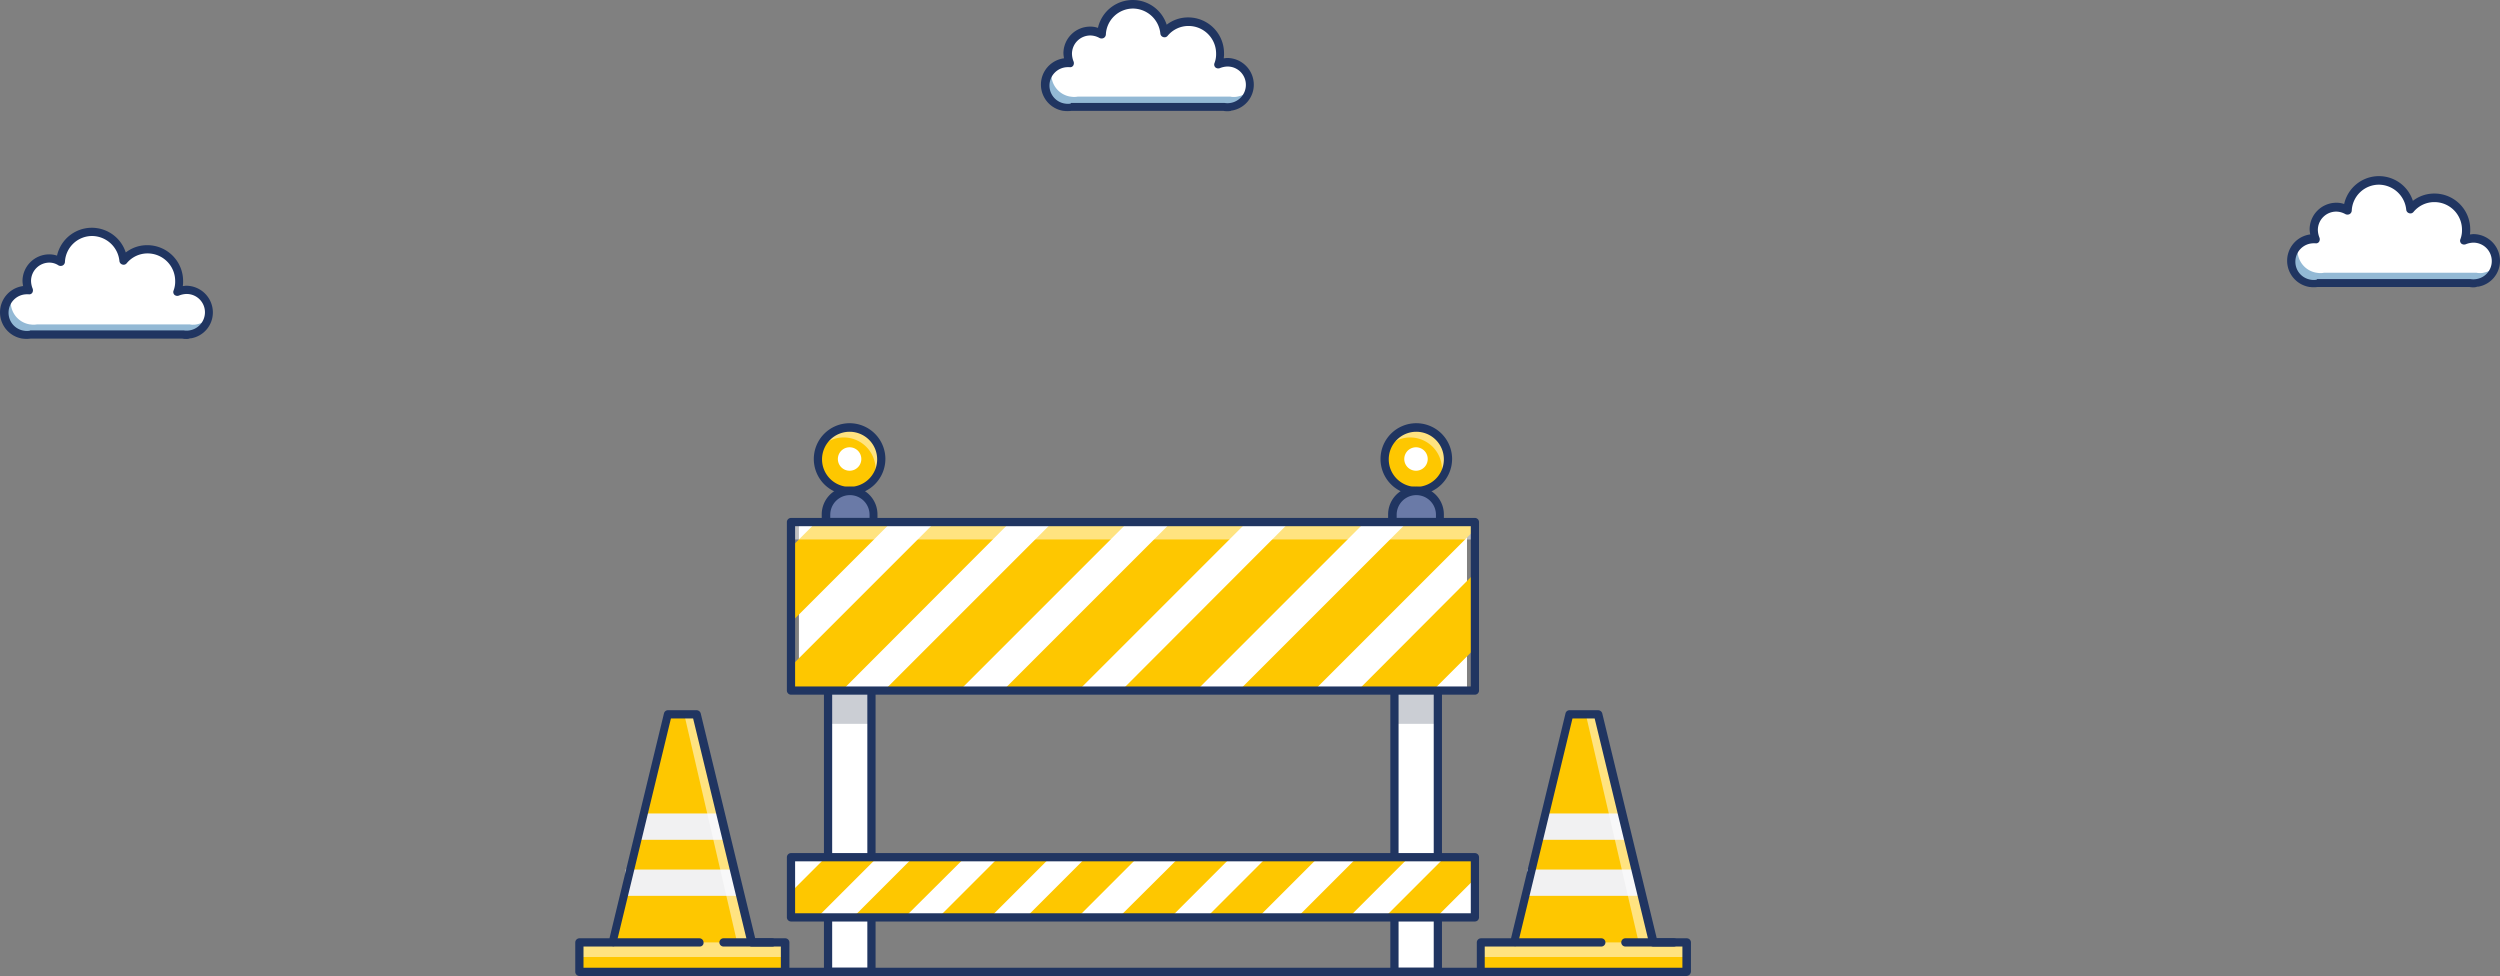 <svg xmlns="http://www.w3.org/2000/svg" viewBox="0 0 789.199 308.1"><rect x="0" y="0" width="789.199" height="308.1" fill="#808080" stroke="none"/><defs><style>.cls-1,.cls-6{fill:#fff}.cls-2{fill:#93b9d5}.cls-3{fill:#203561}.cls-4{fill:#6a7aa7}.cls-5{fill:#fec700}.cls-6{opacity:.5}.cls-7{fill:#cbced4}.cls-8{fill:#f1f1f2}</style></defs><g id="Group_618" data-name="Group 618" transform="translate(181.6)"><g id="Group_607" data-name="Group 607"><path id="Path_569" data-name="Path 569" class="cls-1" d="M212.9 26.8a7.136 7.136 0 0 0-10-6.5 10.3 10.3 0 0 0 .6-3.5 10.029 10.029 0 0 0-10-10 10.134 10.134 0 0 0-7.6 3.5 9.924 9.924 0 0 0-19.8.3 7.082 7.082 0 0 0-10 9h-.6a7.092 7.092 0 0 0-1.1 14.1h.1a6.1 6.1 0 0 0 2.2 0h48.2a3.75 3.75 0 0 0 1.1.1 4.1 4.1 0 0 0 1.1-.1h.1a7.011 7.011 0 0 0 5.7-6.9z"/><path id="Path_570" data-name="Path 570" class="cls-2" d="M209 30.5a4.484 4.484 0 0 1-1.1.1 4.1 4.1 0 0 1-1.1-.1h-48.2a6.1 6.1 0 0 1-2.2 0h-.1a7.1 7.1 0 0 1-6-7 6.279 6.279 0 0 1 .3-1.9 6.934 6.934 0 0 0-2.2 5.2 7.1 7.1 0 0 0 6 7h.1a6.1 6.1 0 0 0 2.2 0h48.2a3.75 3.75 0 0 0 1.1.1 4.1 4.1 0 0 0 1.1-.1h.1a6.984 6.984 0 0 0 5.7-5.1 8.763 8.763 0 0 1-3.9 1.8z"/><path id="Path_571" data-name="Path 571" class="cls-3" d="M205.8 35.1a5.284 5.284 0 0 1-1.2-.1h-48a9.638 9.638 0 0 1-2.4 0h-.1a8.385 8.385 0 0 1 .2-16.6 8.752 8.752 0 0 1-.2-1.6 8.451 8.451 0 0 1 8.4-8.4 7.267 7.267 0 0 1 2.5.4 11.258 11.258 0 0 1 21.7-1 10.949 10.949 0 0 1 6.8-2.3 11.288 11.288 0 0 1 11.3 11.3 8.082 8.082 0 0 1-.1 1.6c.4 0 .7-.1 1.1-.1a8.451 8.451 0 0 1 8.4 8.4 8.277 8.277 0 0 1-6.9 8.2.367.367 0 0 0-.3.1 4.869 4.869 0 0 1-1.2.1zm-49.2-2.6H205a5.438 5.438 0 0 0 1.8 0 5.784 5.784 0 0 0-.9-11.5 6.874 6.874 0 0 0-2.4.5 1.4 1.4 0 0 1-1.4-.2 1.238 1.238 0 0 1-.3-1.4 7.887 7.887 0 0 0 .5-3 8.706 8.706 0 0 0-8.7-8.7 8.493 8.493 0 0 0-6.6 3.1 1.237 1.237 0 0 1-1.4.4 1.273 1.273 0 0 1-.9-1.1 8.759 8.759 0 0 0-8.6-7.9 8.588 8.588 0 0 0-8.6 8.2 1.357 1.357 0 0 1-.7 1.1 1.483 1.483 0 0 1-1.3 0 6.026 6.026 0 0 0-2.9-.8 5.8 5.8 0 0 0-5.8 5.8 6.874 6.874 0 0 0 .5 2.4 1.5 1.5 0 0 1-.1 1.3 1.147 1.147 0 0 1-1.2.5h-.5a5.8 5.8 0 0 0-5.8 5.8 5.722 5.722 0 0 0 4.9 5.7 5.438 5.438 0 0 0 1.8 0c0-.2.1-.2.2-.2z"/></g><g id="Group_608" data-name="Group 608" transform="translate(-216)"><path id="Path_572" data-name="Path 572" class="cls-1" d="M100.3 98.6a7.136 7.136 0 0 0-10-6.5 10.3 10.3 0 0 0 .6-3.5 10.029 10.029 0 0 0-10-10 10.134 10.134 0 0 0-7.6 3.5 9.924 9.924 0 0 0-19.8.3 7.082 7.082 0 0 0-10 9h-.6a7.092 7.092 0 0 0-1.1 14.1h.1a6.1 6.1 0 0 0 2.2 0h48.2a6.1 6.1 0 0 0 2.2 0h.1a6.766 6.766 0 0 0 5.7-6.9z"/><path id="Path_573" data-name="Path 573" class="cls-2" d="M96.5 102.4a4.485 4.485 0 0 1-1.1.1 4.1 4.1 0 0 1-1.1-.1H46.1a6.1 6.1 0 0 1-2.2 0h-.1a7.1 7.1 0 0 1-6-7 6.279 6.279 0 0 1 .3-1.9 6.872 6.872 0 0 0-2.2 5.1 7.1 7.1 0 0 0 6 7h.1a6.1 6.1 0 0 0 2.2 0h48.2a6.1 6.1 0 0 0 2.2 0h.1a6.984 6.984 0 0 0 5.7-5.1 8.881 8.881 0 0 1-3.9 1.9z"/><path id="Path_574" data-name="Path 574" class="cls-3" d="M93.2 107a5.284 5.284 0 0 1-1.2-.1H44a9.638 9.638 0 0 1-2.4 0h-.1a8.385 8.385 0 0 1 .2-16.6 8.753 8.753 0 0 1-.2-1.6 8.451 8.451 0 0 1 8.4-8.4 7.267 7.267 0 0 1 2.5.4 11.258 11.258 0 0 1 21.7-1 10.949 10.949 0 0 1 6.8-2.3 11.288 11.288 0 0 1 11.3 11.3 8.083 8.083 0 0 1-.1 1.6c.4 0 .7-.1 1.1-.1a8.451 8.451 0 0 1 8.4 8.4 8.277 8.277 0 0 1-6.9 8.2h-.3a2.537 2.537 0 0 1-1.2.2zM44 104.3h48.4a5.438 5.438 0 0 0 1.8 0 5.784 5.784 0 0 0-.9-11.5 6.874 6.874 0 0 0-2.4.5 1.4 1.4 0 0 1-1.4-.2 1.238 1.238 0 0 1-.3-1.4 7.887 7.887 0 0 0 .5-3A8.706 8.706 0 0 0 81 80a8.493 8.493 0 0 0-6.6 3.1 1.237 1.237 0 0 1-1.4.4 1.273 1.273 0 0 1-.9-1.1 8.759 8.759 0 0 0-8.6-7.9 8.588 8.588 0 0 0-8.6 8.2 1.356 1.356 0 0 1-.7 1.1 1.483 1.483 0 0 1-1.3 0 5.21 5.21 0 0 0-2.9-.9 5.8 5.8 0 0 0-5.8 5.8 6.874 6.874 0 0 0 .5 2.4 1.5 1.5 0 0 1-.1 1.3 1.147 1.147 0 0 1-1.2.5h-.5a5.8 5.8 0 0 0-5.8 5.8 5.722 5.722 0 0 0 4.9 5.7 5.438 5.438 0 0 0 1.8 0 .31.31 0 0 1 .2-.1z"/></g><g id="Group_609" data-name="Group 609" transform="translate(293)"><path id="Path_575" data-name="Path 575" class="cls-1" d="M313.3 82.4a7.136 7.136 0 0 0-10-6.5 10.3 10.3 0 0 0 .6-3.5 10.029 10.029 0 0 0-10-10 10.134 10.134 0 0 0-7.6 3.5 9.924 9.924 0 0 0-19.8.3 7.082 7.082 0 0 0-10 9h-.6a7.092 7.092 0 0 0-1.1 14.1h.1a6.1 6.1 0 0 0 2.2 0h48.2a6.1 6.1 0 0 0 2.2 0h.1a7.011 7.011 0 0 0 5.7-6.9z"/><path id="Path_576" data-name="Path 576" class="cls-2" d="M309.4 86.1a4.485 4.485 0 0 1-1.1.1 4.1 4.1 0 0 1-1.1-.1H259a3.75 3.75 0 0 1-1.1.1 4.1 4.1 0 0 1-1.1-.1h-.1a7.1 7.1 0 0 1-6-7 6.279 6.279 0 0 1 .3-1.9 6.934 6.934 0 0 0-2.2 5.2 7.1 7.1 0 0 0 6 7h.1a3.75 3.75 0 0 0 1.1.1 4.1 4.1 0 0 0 1.1-.1h48.2a3.75 3.75 0 0 0 1.1.1 4.1 4.1 0 0 0 1.1-.1h.1a6.984 6.984 0 0 0 5.7-5.1 9.9 9.9 0 0 1-3.9 1.8z"/><path id="Path_577" data-name="Path 577" class="cls-3" d="M306.2 90.7a5.285 5.285 0 0 1-1.2-.1h-48a9.638 9.638 0 0 1-2.4 0h-.1a8.385 8.385 0 0 1 .2-16.6 8.752 8.752 0 0 1-.2-1.6 8.451 8.451 0 0 1 8.4-8.4 7.267 7.267 0 0 1 2.5.4 11.258 11.258 0 0 1 21.7-1 10.949 10.949 0 0 1 6.8-2.3 11.288 11.288 0 0 1 11.3 11.3 8.082 8.082 0 0 1-.1 1.6c.4 0 .7-.1 1.1-.1a8.451 8.451 0 0 1 8.4 8.4 8.277 8.277 0 0 1-6.9 8.2h-.3a2.972 2.972 0 0 1-1.2.2zm-49.3-2.6h48.4a5.438 5.438 0 0 0 1.8 0 5.722 5.722 0 0 0 4.9-5.7 5.8 5.8 0 0 0-5.8-5.8 6.874 6.874 0 0 0-2.4.5 1.4 1.4 0 0 1-1.4-.2 1.238 1.238 0 0 1-.3-1.4 7.887 7.887 0 0 0 .5-3 8.706 8.706 0 0 0-8.7-8.7 8.493 8.493 0 0 0-6.6 3.1 1.237 1.237 0 0 1-1.4.4 1.273 1.273 0 0 1-.9-1.1 8.759 8.759 0 0 0-8.6-7.9 8.588 8.588 0 0 0-8.6 8.2 1.356 1.356 0 0 1-.7 1.1 1.483 1.483 0 0 1-1.3 0 6.026 6.026 0 0 0-2.9-.8 5.8 5.8 0 0 0-5.8 5.8 6.874 6.874 0 0 0 .5 2.4 1.5 1.5 0 0 1-.1 1.3 1.147 1.147 0 0 1-1.2.5h-.5a5.8 5.8 0 0 0-5.8 5.8 5.722 5.722 0 0 0 4.9 5.7 5.438 5.438 0 0 0 1.8 0c.1-.2.2-.2.2-.2z"/></g><g id="Group_615" data-name="Group 615"><g id="Group_612" data-name="Group 612"><g id="Group_610" data-name="Group 610"><path id="Rectangle_1626" data-name="Rectangle 1626" class="cls-1" transform="translate(79.8 172.4)" d="M0 0h13.7v133.9H0z"/><path id="Path_578" data-name="Path 578" class="cls-4" d="M86.6 154.9a7.49 7.49 0 0 0-7.5 7.5v9.9h15.1v-9.9a7.576 7.576 0 0 0-7.6-7.5z"/><path id="Path_579" data-name="Path 579" class="cls-5" d="M96.6 144.9a10 10 0 1 1-10-10 10.029 10.029 0 0 1 10 10z"/><path id="Path_580" data-name="Path 580" class="cls-6" d="M84.8 138.1a10.061 10.061 0 0 1 9.7 12.5 9.633 9.633 0 0 0 2-6 9.968 9.968 0 0 0-19.6-2.6 9.711 9.711 0 0 1 7.9-3.9z"/><path id="Path_581" data-name="Path 581" class="cls-1" d="M90.3 144.9a3.7 3.7 0 1 1-3.7-3.7 3.691 3.691 0 0 1 3.7 3.7z"/><path id="Path_582" data-name="Path 582" class="cls-3" d="M94.2 173.6H79.1a1.324 1.324 0 0 1-1.3-1.3v-9.9a8.8 8.8 0 0 1 17.6 0v9.9a1.135 1.135 0 0 1-1.2 1.3zm-13.8-2.5h12.5v-8.6a6.2 6.2 0 0 0-12.4 0v8.6z"/><path id="Path_583" data-name="Path 583" class="cls-3" d="M86.6 156.2a11.3 11.3 0 1 1 11.3-11.3 11.353 11.353 0 0 1-11.3 11.3zm0-19.9a8.7 8.7 0 1 0 8.7 8.7 8.706 8.706 0 0 0-8.7-8.7z"/><path id="Rectangle_1627" data-name="Rectangle 1627" class="cls-7" transform="translate(79.8 219)" d="M0 0h13.7v9.5H0z"/><path id="Path_584" data-name="Path 584" class="cls-3" d="M93.5 308.1H79.8a1.324 1.324 0 0 1-1.3-1.3v-142a1.324 1.324 0 0 1 1.3-1.3h13.7a1.324 1.324 0 0 1 1.3 1.3v142a1.324 1.324 0 0 1-1.3 1.3zm-12.4-2.6h11.1V166.1H81.1z"/></g><g id="Group_611" data-name="Group 611"><path id="Rectangle_1628" data-name="Rectangle 1628" class="cls-1" transform="translate(258.6 172.4)" d="M0 0h13.7v133.9H0z"/><path id="Path_585" data-name="Path 585" class="cls-4" d="M265.5 154.9a7.49 7.49 0 0 0-7.5 7.5v9.9h15v-9.9a7.555 7.555 0 0 0-7.5-7.5z"/><path id="Path_586" data-name="Path 586" class="cls-5" d="M275.4 144.9a10 10 0 1 1-10-10 10.029 10.029 0 0 1 10 10z"/><path id="Path_587" data-name="Path 587" class="cls-6" d="M263.6 138.1a10.061 10.061 0 0 1 9.7 12.5 9.633 9.633 0 0 0 2-6 9.968 9.968 0 0 0-19.6-2.6 9.852 9.852 0 0 1 7.9-3.9z"/><path id="Path_588" data-name="Path 588" class="cls-1" d="M269.1 144.9a3.7 3.7 0 1 1-3.7-3.7 3.691 3.691 0 0 1 3.7 3.7z"/><path id="Path_589" data-name="Path 589" class="cls-3" d="M273 173.6h-15.1a1.324 1.324 0 0 1-1.3-1.3v-9.9a8.8 8.8 0 1 1 17.6 0v9.9a1.135 1.135 0 0 1-1.2 1.3zm-13.8-2.5h12.5v-8.6a6.2 6.2 0 0 0-12.4 0v8.6z"/><path id="Path_590" data-name="Path 590" class="cls-3" d="M265.5 156.2a11.3 11.3 0 1 1 11.3-11.3 11.353 11.353 0 0 1-11.3 11.3zm0-19.9a8.7 8.7 0 1 0 8.7 8.7 8.706 8.706 0 0 0-8.7-8.7z"/><path id="Rectangle_1629" data-name="Rectangle 1629" class="cls-7" transform="translate(258.6 219)" d="M0 0h13.7v9.5H0z"/><path id="Path_591" data-name="Path 591" class="cls-3" d="M272.3 308.1h-13.7a1.324 1.324 0 0 1-1.3-1.3v-142a1.324 1.324 0 0 1 1.3-1.3h13.7a1.324 1.324 0 0 1 1.3 1.3v142a1.324 1.324 0 0 1-1.3 1.3zm-12.4-2.6H271V166.1h-11.1z"/></g></g><path id="Rectangle_1630" data-name="Rectangle 1630" class="cls-1" transform="translate(68.1 270.6)" d="M0 0h215.9v19H0z"/><path id="Rectangle_1631" data-name="Rectangle 1631" class="cls-1" transform="translate(70.6 164.8)" d="M0 0h210.9v53.2H0z"/><g id="Group_613" data-name="Group 613"><path id="Path_592" data-name="Path 592" class="cls-5" d="M113.6 164.8l-45.5 45.5v7.7h16.1l53.1-53.2z"/><path id="Path_593" data-name="Path 593" class="cls-5" d="M68.1 172.8v23.7l31.7-31.7H76.1z"/><path id="Path_594" data-name="Path 594" class="cls-5" d="M212 164.8h-23.8L135 218h23.8z"/><path id="Path_595" data-name="Path 595" class="cls-5" d="M174.5 164.8h-23.8L97.5 218h23.8z"/><path id="Path_596" data-name="Path 596" class="cls-5" d="M249.3 164.8h-23.8L172.4 218h23.7z"/><path id="Path_597" data-name="Path 597" class="cls-5" d="M284 204.7v-23.8L247 218h23.7z"/><path id="Path_598" data-name="Path 598" class="cls-5" d="M284 167.2v-2.4h-21.3L209.5 218h23.7z"/></g><path id="Rectangle_1632" data-name="Rectangle 1632" class="cls-6" transform="translate(68.1 164.8)" d="M0 0h215.9v5.5H0z"/><path id="Path_599" data-name="Path 599" class="cls-3" d="M284 219.3H68.1a1.324 1.324 0 0 1-1.3-1.3v-53.2a1.324 1.324 0 0 1 1.3-1.3H284a1.324 1.324 0 0 1 1.3 1.3V218a1.324 1.324 0 0 1-1.3 1.3zm-214.6-2.6h213.3v-50.6H69.4z"/><g id="Group_614" data-name="Group 614"><path id="Path_600" data-name="Path 600" class="cls-5" d="M79.1 270.6l-11 11v8h8.3l19-19z"/><path id="Path_601" data-name="Path 601" class="cls-5" d="M123.1 270.6h-16.4l-19 19H104z"/><path id="Path_602" data-name="Path 602" class="cls-5" d="M150 270.6h-16.3l-19 19H131z"/><path id="Path_603" data-name="Path 603" class="cls-5" d="M177.6 270.6h-16.3l-19 19h16.3z"/><path id="Path_604" data-name="Path 604" class="cls-5" d="M207 270.6h-16.3l-19.1 19H188z"/><path id="Path_605" data-name="Path 605" class="cls-5" d="M234.6 270.6h-16.3l-19 19h16.3z"/><path id="Path_606" data-name="Path 606" class="cls-5" d="M263.2 270.6h-16.3l-19 19h16.3z"/><path id="Path_607" data-name="Path 607" class="cls-5" d="M284 277.4v-6.8h-9.5l-19 19h16.3z"/></g><path id="Path_608" data-name="Path 608" class="cls-3" d="M284 290.9H68.1a1.324 1.324 0 0 1-1.3-1.3v-19a1.324 1.324 0 0 1 1.3-1.3H284a1.324 1.324 0 0 1 1.3 1.3v19a1.324 1.324 0 0 1-1.3 1.3zm-214.6-2.6h213.3v-16.4H69.4z"/></g><path id="Path_609" data-name="Path 609" class="cls-3" d="M327.1 308.1H25a1.3 1.3 0 1 1 0-2.6h302a1.324 1.324 0 0 1 1.3 1.3 1.24 1.24 0 0 1-1.2 1.3z"/><g id="Group_616" data-name="Group 616"><path id="Path_610" data-name="Path 610" class="cls-5" d="M340.8 297.5l-17.4-72h-9l-17.5 72h-10.5v9.3h64.9v-9.3z"/><path id="Path_611" data-name="Path 611" class="cls-8" d="M333.2 265.1h-28.4l2-8.3H331z"/><path id="Rectangle_1633" data-name="Rectangle 1633" class="cls-8" transform="translate(300.5 274.5)" d="M0 0h35.3v8.3H0z"/><path id="Path_612" data-name="Path 612" class="cls-6" d="M335.7 297.5l-16.7-72h3.9l17.9 72z"/><path id="Rectangle_1634" data-name="Rectangle 1634" class="cls-6" transform="translate(285.9 297.5)" d="M0 0h64.9v4.6H0z"/><path id="Path_613" data-name="Path 613" class="cls-3" d="M350.8 308.1h-64.9a1.324 1.324 0 0 1-1.3-1.3v-9.3a1.324 1.324 0 0 1 1.3-1.3h9.5l17.2-71a1.3 1.3 0 0 1 1.3-1h9a1.381 1.381 0 0 1 1.3 1l17.2 71h9.5a1.324 1.324 0 0 1 1.3 1.3v9.3a1.493 1.493 0 0 1-1.4 1.3zm-63.6-2.6h62.3v-6.7h-9.2a1.381 1.381 0 0 1-1.3-1l-17.2-71h-7l-17.2 71a1.3 1.3 0 0 1-1.3 1h-9.2v6.7z"/><path id="Path_614" data-name="Path 614" class="cls-3" d="M323.9 298.8H297a1.3 1.3 0 0 1 0-2.6h26.9a1.3 1.3 0 1 1 0 2.6z"/><path id="Path_615" data-name="Path 615" class="cls-3" d="M346.8 298.8h-15.3a1.3 1.3 0 0 1 0-2.6h15.3a1.3 1.3 0 0 1 0 2.6z"/></g><g id="Group_617" data-name="Group 617"><path id="Path_616" data-name="Path 616" class="cls-5" d="M56.2 297.5l-17.4-72h-9l-17.5 72H1.8v9.3h64.9v-9.3z"/><path id="Path_617" data-name="Path 617" class="cls-8" d="M48.6 265.1H20.2l2-8.3h24.2z"/><path id="Rectangle_1635" data-name="Rectangle 1635" class="cls-8" transform="translate(15.9 274.5)" d="M0 0h35.3v8.3H0z"/><path id="Path_618" data-name="Path 618" class="cls-6" d="M51.1 297.5l-16.7-72h3.9l17.9 72z"/><path id="Rectangle_1636" data-name="Rectangle 1636" class="cls-6" transform="translate(1.3 297.5)" d="M0 0h64.9v4.6H0z"/><path id="Path_619" data-name="Path 619" class="cls-3" d="M66.2 308.1H1.3a1.324 1.324 0 0 1-1.3-1.3v-9.3a1.324 1.324 0 0 1 1.3-1.3h9.5l17.2-71a1.3 1.3 0 0 1 1.3-1h9a1.381 1.381 0 0 1 1.3 1l17.2 71h9.5a1.324 1.324 0 0 1 1.3 1.3v9.3a1.493 1.493 0 0 1-1.4 1.3zm-63.6-2.6h62.3v-6.7h-9.2a1.381 1.381 0 0 1-1.3-1l-17.2-71h-7l-17.2 71a1.3 1.3 0 0 1-1.3 1H2.6z"/><path id="Path_620" data-name="Path 620" class="cls-3" d="M39.3 298.8h-27a1.3 1.3 0 1 1 0-2.6h26.9a1.324 1.324 0 0 1 1.3 1.3 1.181 1.181 0 0 1-1.2 1.3z"/><path id="Path_621" data-name="Path 621" class="cls-3" d="M62.2 298.8H46.8a1.3 1.3 0 1 1 0-2.6h15.3a1.324 1.324 0 0 1 1.3 1.3 1.181 1.181 0 0 1-1.2 1.3z"/></g></g></svg>